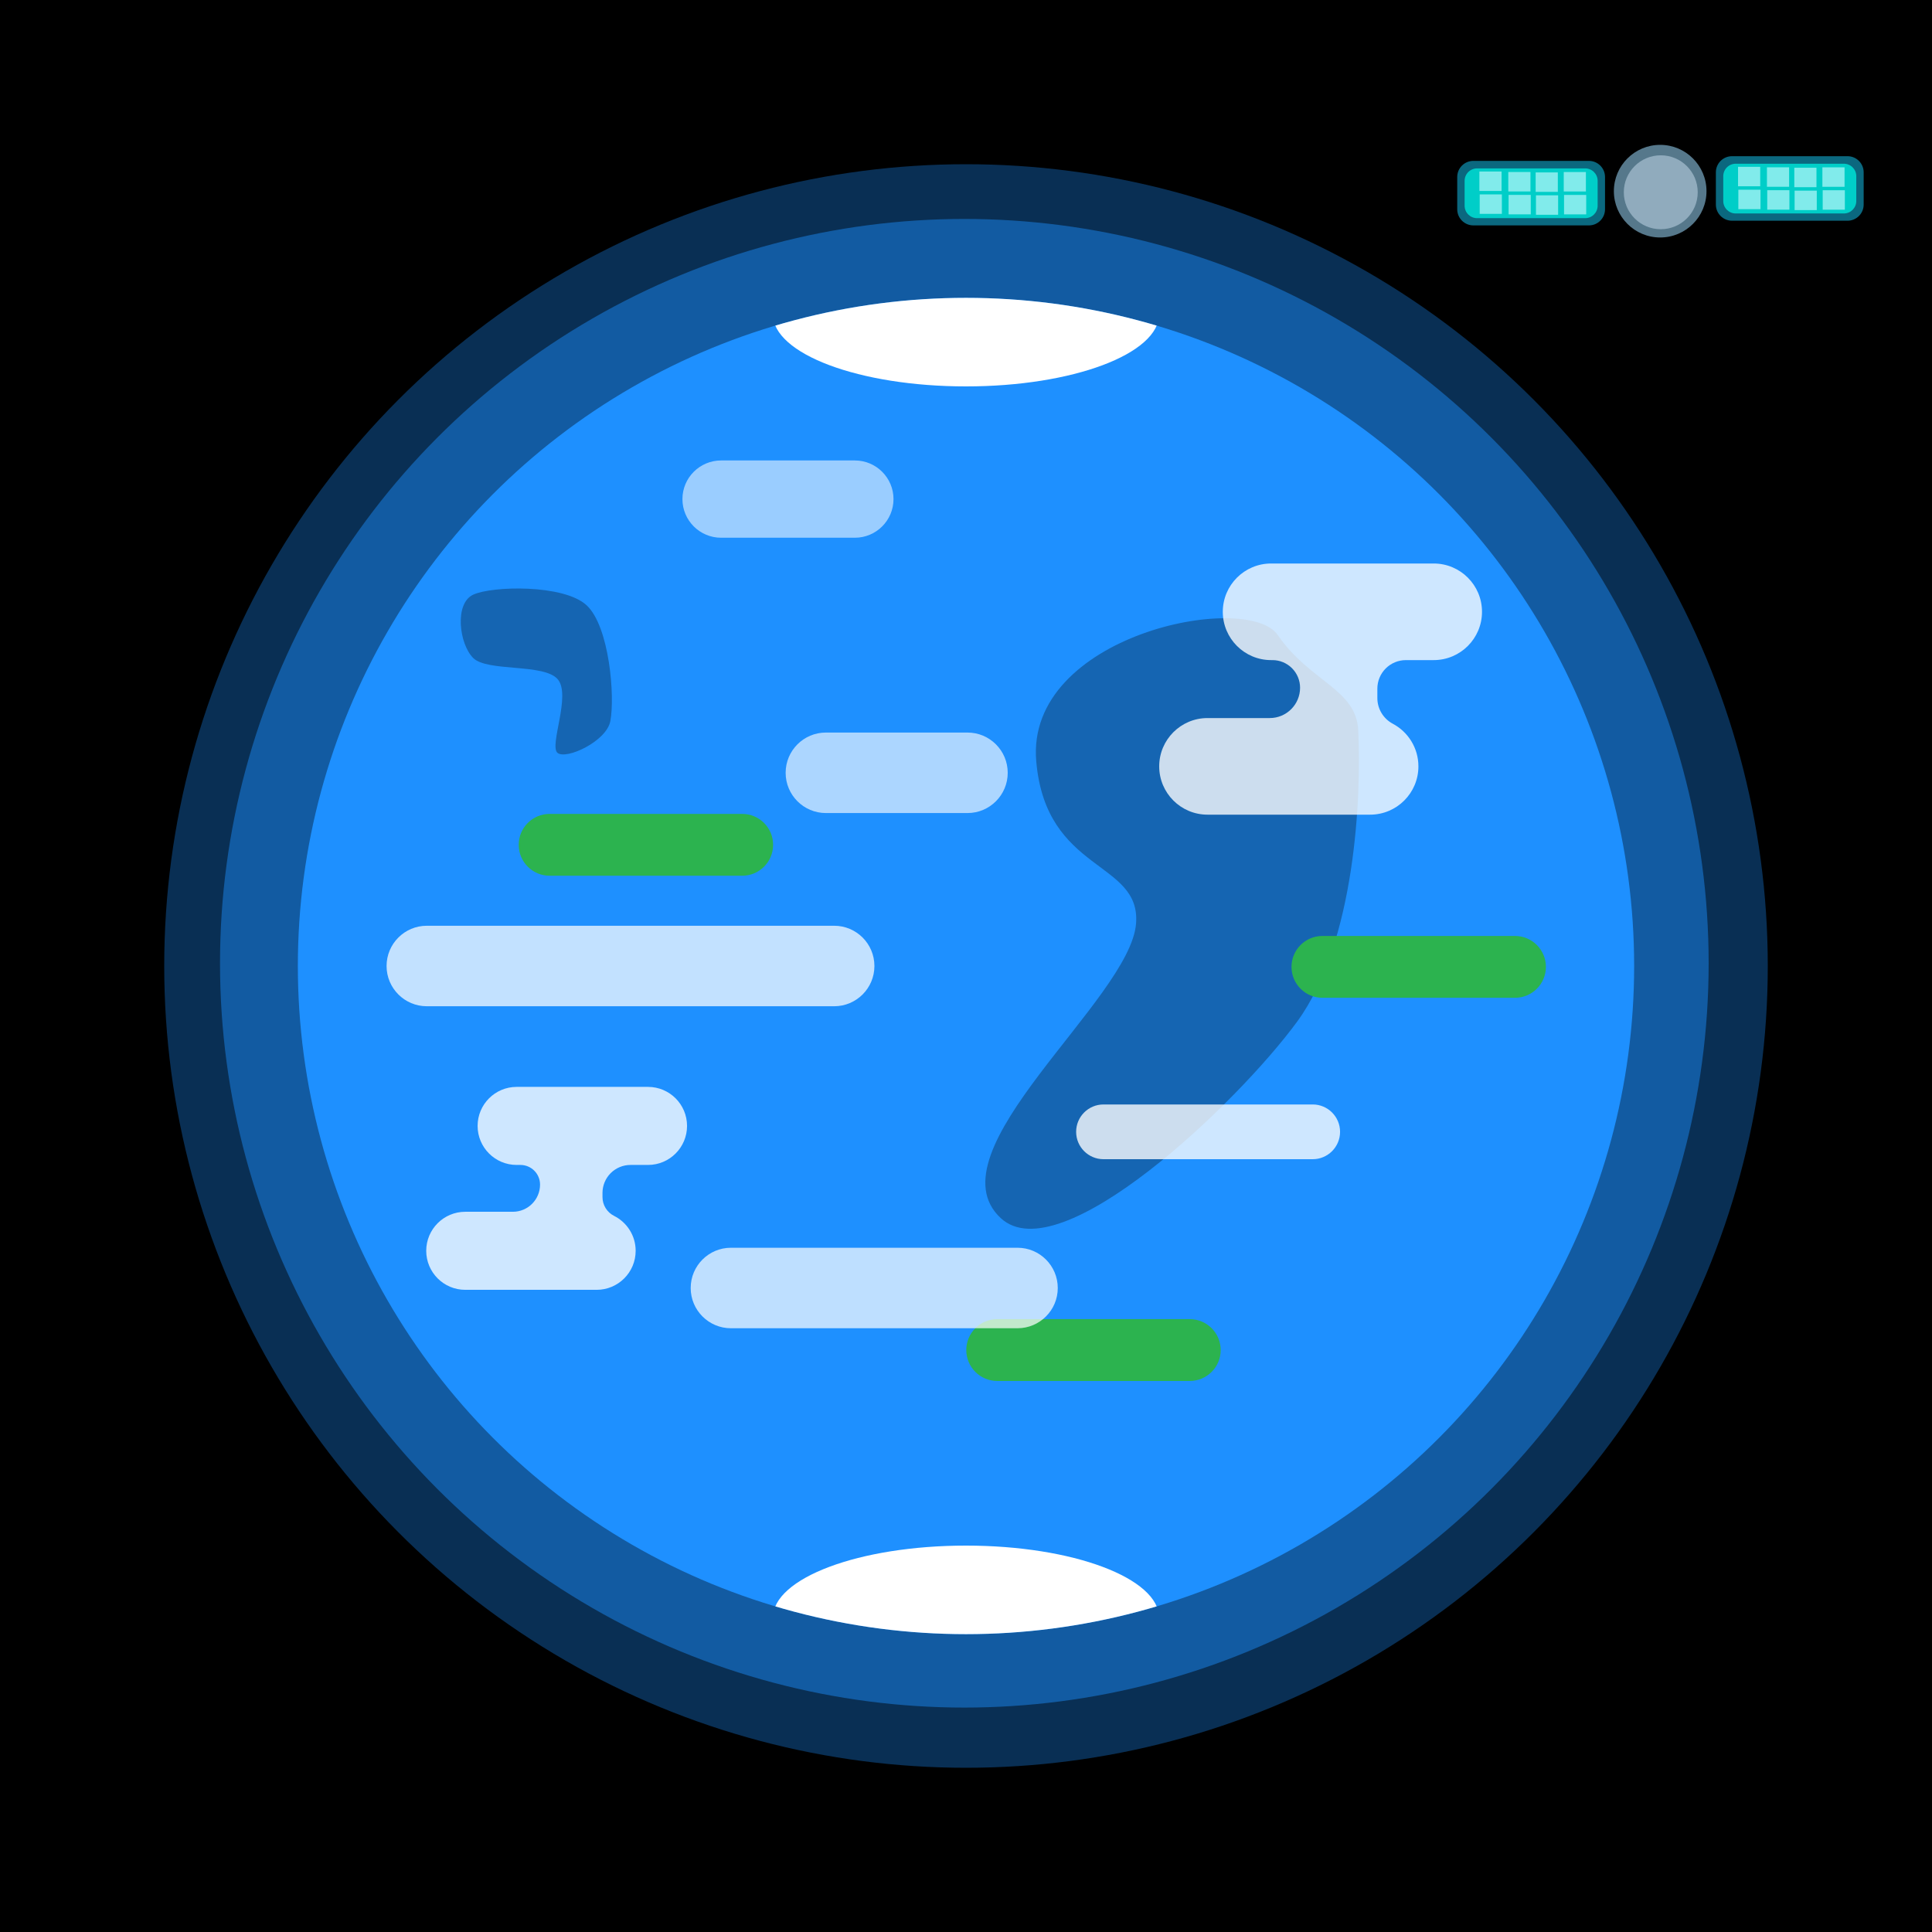 <?xml version="1.0" encoding="UTF-8" standalone="no"?>
<!DOCTYPE svg PUBLIC "-//W3C//DTD SVG 1.1//EN" "http://www.w3.org/Graphics/SVG/1.1/DTD/svg11.dtd">
<svg width="100%" height="100%" viewBox="0 0 1200 1200" version="1.1" xmlns="http://www.w3.org/2000/svg" xmlns:xlink="http://www.w3.org/1999/xlink" xml:space="preserve" xmlns:serif="http://www.serif.com/" style="fill-rule:evenodd;clip-rule:evenodd;stroke-linejoin:round;stroke-miterlimit:2;">
    <g transform="matrix(1,0,0,1,-1672,-3126)">
        <rect id="earth-like-planet" serif:id="earth like planet" x="1672" y="3126" width="1200" height="1200"/>
        <g id="earth-like-planet1" serif:id="earth like planet">
            <g transform="matrix(1.114,0,0,1.114,-252.247,-413.096)">
                <circle cx="2265" cy="3714" r="415" style="fill:rgb(30,144,255);fill-opacity:0.46;"/>
            </g>
            <g transform="matrix(1.2,0,0,1.2,-446,-730.8)">
                <circle cx="2265" cy="3714" r="415" style="fill:rgb(30,144,255);fill-opacity:0.33;"/>
            </g>
            <g transform="matrix(1,0,0,1,7,12)">
                <circle cx="2265" cy="3714" r="415" style="fill:rgb(30,144,255);"/>
                <clipPath id="_clip1">
                    <circle cx="2265" cy="3714" r="415"/>
                </clipPath>
                <g clip-path="url(#_clip1)">
                    <g transform="matrix(1,0,0,1,-7,-12)">
                        <ellipse cx="2272" cy="3321" rx="120" ry="45" style="fill:white;"/>
                    </g>
                    <g transform="matrix(1,0,0,1,-7,798)">
                        <ellipse cx="2272" cy="3321" rx="120" ry="45" style="fill:white;"/>
                    </g>
                </g>
            </g>
            <g id="land-masses" serif:id="land masses">
                <g transform="matrix(0.546,0,0,0.546,889.182,1585.46)">
                    <path d="M1972,3570C1956,3554 1950.5,3508 1972,3498C1993.5,3488 2075,3486 2101,3510C2127,3534 2133.5,3614 2128,3642C2123.5,3664.89 2078,3686 2068,3678C2058,3670 2084,3612 2068,3594C2052,3576 1988,3586 1972,3570Z" style="fill:rgb(21,101,178);"/>
                </g>
                <g transform="matrix(1,0,0,1,85.627,-146.369)">
                    <path d="M2392,3907C2428.43,3857.27 2432,3766.03 2430,3726C2428.71,3700.2 2400.14,3696.1 2380,3666.8C2361.03,3639.2 2223.22,3666.74 2230,3745.2C2236.02,3814.78 2295.05,3806.67 2292,3846C2288.33,3893.3 2163.34,3987.71 2208,4029C2244.66,4062.89 2355,3957.5 2392,3907Z" style="fill:rgb(21,101,178);"/>
                </g>
            </g>
            <g id="islands">
                <g transform="matrix(0.671,0,0,0.413,1136.2,2256.47)">
                    <path d="M2229.5,3559.5C2229.5,3585.16 2216.68,3606 2200.89,3606L2022.61,3606C2006.82,3606 1994,3585.16 1994,3559.5C1994,3533.84 2006.82,3513 2022.61,3513L2200.89,3513C2216.68,3513 2229.5,3533.84 2229.5,3559.5Z" style="fill:rgb(44,179,79);"/>
                </g>
                <g transform="matrix(0.671,0,0,0.413,934.2,2494.47)">
                    <path d="M2229.5,3559.5C2229.5,3585.16 2216.68,3606 2200.89,3606L2022.61,3606C2006.82,3606 1994,3585.16 1994,3559.5C1994,3533.84 2006.82,3513 2022.61,3513L2200.89,3513C2216.68,3513 2229.5,3533.84 2229.5,3559.5Z" style="fill:rgb(44,179,79);"/>
                </g>
                <g transform="matrix(0.671,0,0,0.413,656.2,2180.66)">
                    <path d="M2229.5,3559.5C2229.5,3585.16 2216.68,3606 2200.89,3606L2022.61,3606C2006.82,3606 1994,3585.16 1994,3559.5C1994,3533.84 2006.82,3513 2022.61,3513L2200.89,3513C2216.68,3513 2229.5,3533.84 2229.5,3559.5Z" style="fill:rgb(44,179,79);"/>
                </g>
            </g>
            <g id="clouds">
                <g transform="matrix(0.575,0,0,0.96,952.197,49.12)">
                    <path d="M2217,3528C2217,3541.8 2198.28,3553 2175.23,3553L2030.77,3553C2007.72,3553 1989,3541.8 1989,3528C1989,3514.2 2007.72,3503 2030.77,3503L2175.23,3503C2198.28,3503 2217,3514.2 2217,3528Z" style="fill:white;fill-opacity:0.55;"/>
                </g>
                <g transform="matrix(0.605,0,0,1,956.632,78)">
                    <path d="M2217,3528C2217,3541.8 2198.49,3553 2175.7,3553L2030.3,3553C2007.51,3553 1989,3541.8 1989,3528C1989,3514.2 2007.51,3503 2030.3,3503L2175.7,3503C2198.49,3503 2217,3514.2 2217,3528Z" style="fill:white;fill-opacity:0.63;"/>
                </g>
                <g transform="matrix(1.329,0,0,1,-731.276,198)">
                    <path d="M2217,3528C2217,3541.8 2208.57,3553 2198.19,3553L2007.81,3553C1997.43,3553 1989,3541.8 1989,3528C1989,3514.2 1997.43,3503 2007.81,3503L2198.19,3503C2208.57,3503 2217,3514.2 2217,3528Z" style="fill:white;fill-opacity:0.73;"/>
                </g>
                <g transform="matrix(0.719,0,0,0.68,910.316,1429.96)">
                    <path d="M2217,3528C2217,3541.8 2206.41,3553 2193.37,3553L2012.63,3553C1999.59,3553 1989,3541.8 1989,3528C1989,3514.2 1999.59,3503 2012.63,3503L2193.37,3503C2206.41,3503 2217,3514.2 2217,3528Z" style="fill:white;fill-opacity:0.78;"/>
                </g>
                <g transform="matrix(1,0,0,1,112,398)">
                    <path d="M2217,3528C2217,3541.8 2205.8,3553 2192,3553L2014,3553C2000.2,3553 1989,3541.8 1989,3528C1989,3514.2 2000.2,3503 2014,3503L2192,3503C2205.8,3503 2217,3514.2 2217,3528Z" style="fill:white;fill-opacity:0.71;"/>
                </g>
                <g transform="matrix(1,0,0,1,8.5,-58)">
                    <path d="M2519,3617.58C2519,3624.26 2522.69,3630.4 2528.6,3633.53C2538.06,3638.57 2544.5,3648.54 2544.5,3660C2544.5,3676.56 2531.06,3690 2514.5,3690L2413.5,3690C2396.94,3690 2383.5,3676.56 2383.5,3660C2383.5,3643.44 2396.94,3630 2413.5,3630L2452.17,3630C2462.57,3630 2471,3621.57 2471,3611.17C2471,3611.16 2471,3611.16 2471,3611.16C2471,3606.61 2469.19,3602.25 2465.97,3599.03C2462.75,3595.81 2458.39,3594 2453.84,3594C2453.3,3594 2453,3594 2453,3594C2436.44,3594 2423,3580.56 2423,3564C2423,3547.44 2436.44,3534 2453,3534L2554,3534C2570.56,3534 2584,3547.44 2584,3564C2584,3580.56 2570.56,3594 2554,3594L2536.73,3594C2532.03,3594 2527.52,3595.87 2524.19,3599.19C2520.87,3602.52 2519,3607.03 2519,3611.73C2519,3613.7 2519,3615.68 2519,3617.58Z" style="fill:white;fill-opacity:0.78;"/>
                </g>
                <g transform="matrix(0.808,0,0,0.808,10.865,945.615)">
                    <path d="M2519,3618.68C2519,3624.81 2522.45,3630.42 2527.93,3633.17C2537.75,3638.1 2544.5,3648.27 2544.5,3660C2544.5,3676.56 2531.06,3690 2514.5,3690L2413.5,3690C2396.94,3690 2383.5,3676.56 2383.5,3660C2383.5,3643.44 2396.94,3630 2413.5,3630L2450.1,3630C2461.64,3630 2471,3620.64 2471,3609.1L2471,3609.1C2471,3600.76 2464.24,3594 2455.9,3594C2454.16,3594 2453,3594 2453,3594C2436.44,3594 2423,3580.56 2423,3564C2423,3547.44 2436.44,3534 2453,3534L2554,3534C2570.56,3534 2584,3547.44 2584,3564C2584,3580.56 2570.56,3594 2554,3594L2540.52,3594C2534.82,3594 2529.34,3596.27 2525.3,3600.3C2521.27,3604.34 2519,3609.82 2519,3615.52C2519,3616.6 2519,3617.66 2519,3618.68Z" style="fill:white;fill-opacity:0.78;"/>
                </g>
            </g>
            <g id="satellite" transform="matrix(0.765,0,0,0.765,1146.56,292.136)">
                <g>
                    <g transform="matrix(1,0,0,1,-7.605,0)">
                        <circle cx="2042.39" cy="3859.61" r="37.605" style="fill:rgb(86,120,139);"/>
                    </g>
                    <g transform="matrix(0.798,0,0,0.798,405.43,780.531)">
                        <circle cx="2042.39" cy="3859.61" r="37.605" style="fill:rgb(144,171,189);"/>
                    </g>
                </g>
                <g transform="matrix(1,0,0,1,-12,1.605)">
                    <path d="M2212,3842.7L2212,3868.9C2212,3876.13 2206.13,3882 2198.9,3882L2105.1,3882C2097.87,3882 2092,3876.13 2092,3868.9L2092,3842.7C2092,3835.47 2097.87,3829.61 2105.1,3829.61L2198.9,3829.61C2206.13,3829.61 2212,3835.47 2212,3842.7Z" style="fill:rgb(11,104,127);"/>
                    <g transform="matrix(0.9,0,0,0.771,215.2,883.09)">
                        <path d="M2212,3842.7L2212,3868.9C2212,3876.13 2206.97,3882 2200.78,3882L2103.22,3882C2097.03,3882 2092,3876.13 2092,3868.9L2092,3842.7C2092,3835.47 2097.03,3829.61 2103.22,3829.61L2200.78,3829.61C2206.97,3829.61 2212,3835.47 2212,3842.7Z" style="fill:rgb(0,206,200);"/>
                    </g>
                    <g transform="matrix(1,0,0,1,12,0)">
                        <g transform="matrix(1,0,0,1,6,-1.765)">
                            <rect x="2092" y="3840" width="18" height="15.802" style="fill:rgb(129,235,235);"/>
                        </g>
                        <g transform="matrix(1,0,0,1,6.244,16.826)">
                            <rect x="2092" y="3840" width="18" height="15.802" style="fill:rgb(129,235,235);"/>
                        </g>
                        <g transform="matrix(1,0,0,1,29.462,-1.364)">
                            <rect x="2092" y="3840" width="18" height="15.802" style="fill:rgb(129,235,235);"/>
                        </g>
                        <g transform="matrix(1,0,0,1,29.705,17.227)">
                            <rect x="2092" y="3840" width="18" height="15.802" style="fill:rgb(129,235,235);"/>
                        </g>
                        <g transform="matrix(1,0,0,1,51.678,-1.023)">
                            <rect x="2092" y="3840" width="18" height="15.802" style="fill:rgb(129,235,235);"/>
                        </g>
                        <g transform="matrix(1,0,0,1,51.922,17.567)">
                            <rect x="2092" y="3840" width="18" height="15.802" style="fill:rgb(129,235,235);"/>
                        </g>
                        <g transform="matrix(1,0,0,1,74.48,-1.34)">
                            <rect x="2092" y="3840" width="18" height="15.802" style="fill:rgb(129,235,235);"/>
                        </g>
                        <g transform="matrix(1,0,0,1,74.724,17.251)">
                            <rect x="2092" y="3840" width="18" height="15.802" style="fill:rgb(129,235,235);"/>
                        </g>
                    </g>
                </g>
                <g transform="matrix(1,0,0,1,-222,5.407)">
                    <path d="M2212,3842.7L2212,3868.9C2212,3876.13 2206.13,3882 2198.9,3882L2105.1,3882C2097.87,3882 2092,3876.13 2092,3868.9L2092,3842.7C2092,3835.47 2097.87,3829.61 2105.1,3829.61L2198.9,3829.61C2206.13,3829.61 2212,3835.47 2212,3842.7Z" style="fill:rgb(11,104,127);"/>
                    <g transform="matrix(0.9,0,0,0.771,215.2,883.09)">
                        <path d="M2212,3842.7L2212,3868.9C2212,3876.13 2206.97,3882 2200.78,3882L2103.22,3882C2097.03,3882 2092,3876.13 2092,3868.9L2092,3842.7C2092,3835.47 2097.03,3829.61 2103.22,3829.61L2200.78,3829.61C2206.97,3829.61 2212,3835.47 2212,3842.7Z" style="fill:rgb(0,206,200);"/>
                    </g>
                    <g transform="matrix(1,0,0,1,12,0)">
                        <g transform="matrix(1,0,0,1,6,-1.765)">
                            <rect x="2092" y="3840" width="18" height="15.802" style="fill:rgb(129,235,235);"/>
                        </g>
                        <g transform="matrix(1,0,0,1,6.244,16.826)">
                            <rect x="2092" y="3840" width="18" height="15.802" style="fill:rgb(129,235,235);"/>
                        </g>
                        <g transform="matrix(1,0,0,1,29.462,-1.364)">
                            <rect x="2092" y="3840" width="18" height="15.802" style="fill:rgb(129,235,235);"/>
                        </g>
                        <g transform="matrix(1,0,0,1,29.705,17.227)">
                            <rect x="2092" y="3840" width="18" height="15.802" style="fill:rgb(129,235,235);"/>
                        </g>
                        <g transform="matrix(1,0,0,1,51.678,-1.023)">
                            <rect x="2092" y="3840" width="18" height="15.802" style="fill:rgb(129,235,235);"/>
                        </g>
                        <g transform="matrix(1,0,0,1,51.922,17.567)">
                            <rect x="2092" y="3840" width="18" height="15.802" style="fill:rgb(129,235,235);"/>
                        </g>
                        <g transform="matrix(1,0,0,1,74.48,-1.34)">
                            <rect x="2092" y="3840" width="18" height="15.802" style="fill:rgb(129,235,235);"/>
                        </g>
                        <g transform="matrix(1,0,0,1,74.724,17.251)">
                            <rect x="2092" y="3840" width="18" height="15.802" style="fill:rgb(129,235,235);"/>
                        </g>
                    </g>
                </g>
            </g>
        </g>
    </g>
</svg>
